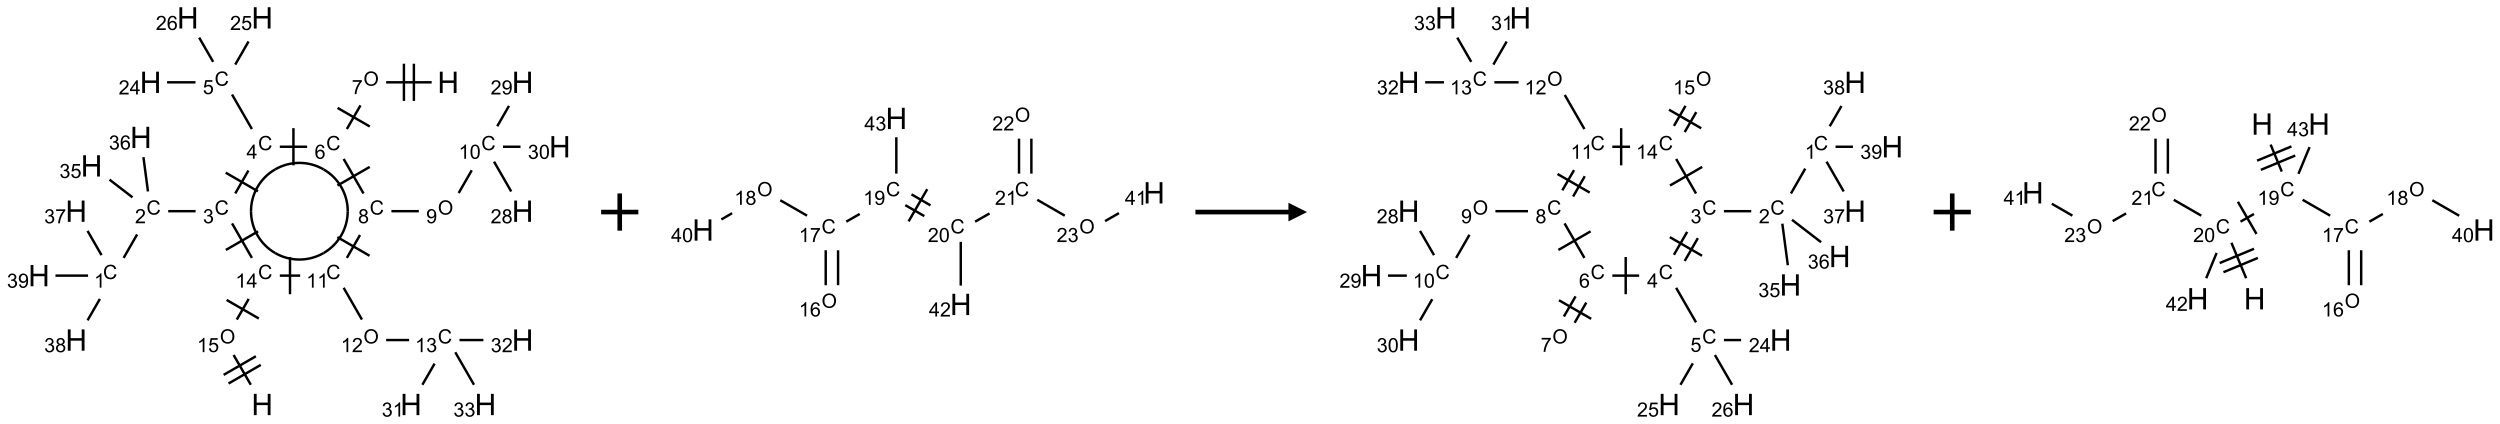 <?xml version="1.0" encoding="UTF-8"?>
<svg xmlns="http://www.w3.org/2000/svg" xmlns:xlink="http://www.w3.org/1999/xlink" width="1344" height="228" viewBox="0 0 1344 228">
<defs>
<g>
<g id="glyph-0-0">
<path d="M 2 0 L 2 -10 L 10 -10 L 10 0 Z M 2.25 -0.25 L 9.75 -0.25 L 9.75 -9.75 L 2.25 -9.75 Z M 2.25 -0.25 "/>
</g>
<g id="glyph-0-1">
<path d="M 1.281 0 L 1.281 -11.453 L 2.797 -11.453 L 2.797 -6.75 L 8.75 -6.75 L 8.75 -11.453 L 10.266 -11.453 L 10.266 0 L 8.75 0 L 8.75 -5.398 L 2.797 -5.398 L 2.797 0 Z M 1.281 0 "/>
</g>
<g id="glyph-1-0">
<path d="M 1.332 0 L 1.332 -6.668 L 6.668 -6.668 L 6.668 0 Z M 1.5 -0.168 L 6.5 -0.168 L 6.5 -6.5 L 1.5 -6.5 Z M 1.5 -0.168 "/>
</g>
<g id="glyph-1-1">
<path d="M 0.516 -3.719 C 0.516 -4.984 0.855 -5.977 1.535 -6.695 C 2.215 -7.414 3.094 -7.77 4.172 -7.77 C 4.875 -7.77 5.512 -7.602 6.078 -7.266 C 6.645 -6.93 7.074 -6.461 7.371 -5.855 C 7.668 -5.254 7.816 -4.57 7.816 -3.809 C 7.816 -3.035 7.66 -2.34 7.348 -1.73 C 7.035 -1.117 6.594 -0.656 6.02 -0.34 C 5.449 -0.027 4.828 0.129 4.168 0.129 C 3.449 0.129 2.805 -0.043 2.238 -0.391 C 1.672 -0.738 1.246 -1.211 0.953 -1.812 C 0.66 -2.414 0.516 -3.047 0.516 -3.719 Z M 1.559 -3.703 C 1.559 -2.781 1.805 -2.059 2.301 -1.527 C 2.793 -1 3.414 -0.734 4.16 -0.734 C 4.922 -0.734 5.547 -1 6.039 -1.535 C 6.531 -2.07 6.777 -2.828 6.777 -3.812 C 6.777 -4.434 6.672 -4.977 6.461 -5.441 C 6.25 -5.902 5.945 -6.262 5.539 -6.52 C 5.133 -6.773 4.68 -6.902 4.176 -6.902 C 3.461 -6.902 2.848 -6.656 2.332 -6.164 C 1.816 -5.672 1.559 -4.852 1.559 -3.703 Z M 1.559 -3.703 "/>
</g>
<g id="glyph-1-2">
<path d="M 0.504 -6.637 L 0.504 -7.535 L 5.449 -7.535 L 5.449 -6.809 C 4.961 -6.289 4.48 -5.602 4.004 -4.746 C 3.527 -3.887 3.156 -3.004 2.895 -2.098 C 2.707 -1.461 2.59 -0.762 2.535 0 L 1.574 0 C 1.582 -0.602 1.703 -1.328 1.926 -2.176 C 2.152 -3.027 2.477 -3.848 2.898 -4.637 C 3.32 -5.426 3.77 -6.094 4.246 -6.637 Z M 0.504 -6.637 "/>
</g>
<g id="glyph-1-3">
<path d="M 6.27 -2.676 L 7.281 -2.422 C 7.07 -1.594 6.688 -0.961 6.137 -0.523 C 5.586 -0.086 4.914 0.129 4.121 0.129 C 3.297 0.129 2.629 -0.039 2.113 -0.371 C 1.598 -0.707 1.203 -1.191 0.934 -1.828 C 0.664 -2.465 0.531 -3.145 0.531 -3.875 C 0.531 -4.672 0.684 -5.363 0.988 -5.957 C 1.293 -6.547 1.723 -6.996 2.285 -7.305 C 2.844 -7.613 3.461 -7.766 4.137 -7.766 C 4.898 -7.766 5.543 -7.57 6.062 -7.184 C 6.582 -6.793 6.945 -6.246 7.152 -5.543 L 6.156 -5.309 C 5.98 -5.863 5.723 -6.266 5.387 -6.52 C 5.051 -6.773 4.625 -6.902 4.113 -6.902 C 3.527 -6.902 3.039 -6.762 2.645 -6.48 C 2.25 -6.199 1.973 -5.82 1.812 -5.348 C 1.652 -4.871 1.574 -4.383 1.574 -3.879 C 1.574 -3.23 1.668 -2.664 1.855 -2.18 C 2.047 -1.695 2.34 -1.332 2.738 -1.094 C 3.137 -0.855 3.57 -0.734 4.035 -0.734 C 4.602 -0.734 5.082 -0.898 5.473 -1.223 C 5.867 -1.551 6.133 -2.035 6.27 -2.676 Z M 6.27 -2.676 "/>
</g>
<g id="glyph-1-4">
<path d="M 5.309 -5.766 L 4.375 -5.691 C 4.293 -6.059 4.172 -6.328 4.02 -6.496 C 3.766 -6.762 3.453 -6.895 3.082 -6.895 C 2.785 -6.895 2.523 -6.812 2.297 -6.645 C 2 -6.43 1.77 -6.117 1.598 -5.703 C 1.43 -5.289 1.34 -4.703 1.332 -3.938 C 1.559 -4.281 1.836 -4.535 2.16 -4.703 C 2.488 -4.871 2.828 -4.953 3.188 -4.953 C 3.812 -4.953 4.344 -4.723 4.785 -4.262 C 5.223 -3.801 5.441 -3.207 5.441 -2.48 C 5.441 -2 5.34 -1.555 5.133 -1.145 C 4.926 -0.73 4.641 -0.418 4.281 -0.199 C 3.922 0.02 3.512 0.129 3.051 0.129 C 2.27 0.129 1.633 -0.156 1.141 -0.73 C 0.648 -1.305 0.402 -2.254 0.402 -3.574 C 0.402 -5.051 0.672 -6.121 1.219 -6.793 C 1.695 -7.375 2.336 -7.668 3.141 -7.668 C 3.742 -7.668 4.234 -7.5 4.617 -7.16 C 5 -6.824 5.23 -6.359 5.309 -5.766 Z M 1.48 -2.473 C 1.48 -2.152 1.547 -1.844 1.684 -1.547 C 1.82 -1.25 2.016 -1.027 2.262 -0.871 C 2.508 -0.719 2.766 -0.641 3.035 -0.641 C 3.434 -0.641 3.773 -0.801 4.059 -1.121 C 4.344 -1.441 4.484 -1.875 4.484 -2.422 C 4.484 -2.949 4.344 -3.367 4.062 -3.668 C 3.781 -3.973 3.426 -4.125 3 -4.125 C 2.578 -4.125 2.219 -3.973 1.922 -3.668 C 1.625 -3.363 1.48 -2.969 1.48 -2.473 Z M 1.48 -2.473 "/>
</g>
<g id="glyph-1-5">
<path d="M 3.449 0 L 3.449 -1.828 L 0.137 -1.828 L 0.137 -2.688 L 3.621 -7.637 L 4.387 -7.637 L 4.387 -2.688 L 5.418 -2.688 L 5.418 -1.828 L 4.387 -1.828 L 4.387 0 Z M 3.449 -2.688 L 3.449 -6.129 L 1.059 -2.688 Z M 3.449 -2.688 "/>
</g>
<g id="glyph-1-6">
<path d="M 0.441 -2 L 1.426 -2.082 C 1.5 -1.605 1.668 -1.242 1.934 -1.004 C 2.199 -0.762 2.52 -0.641 2.895 -0.641 C 3.348 -0.641 3.73 -0.812 4.043 -1.152 C 4.355 -1.492 4.512 -1.941 4.512 -2.504 C 4.512 -3.039 4.359 -3.461 4.059 -3.77 C 3.758 -4.078 3.367 -4.234 2.879 -4.234 C 2.578 -4.234 2.305 -4.164 2.062 -4.027 C 1.82 -3.891 1.629 -3.715 1.488 -3.496 L 0.609 -3.609 L 1.348 -7.531 L 5.145 -7.531 L 5.145 -6.637 L 2.098 -6.637 L 1.688 -4.582 C 2.145 -4.902 2.625 -5.062 3.129 -5.062 C 3.797 -5.062 4.359 -4.832 4.816 -4.371 C 5.277 -3.91 5.504 -3.312 5.504 -2.59 C 5.504 -1.898 5.305 -1.301 4.902 -0.797 C 4.41 -0.18 3.742 0.129 2.895 0.129 C 2.199 0.129 1.633 -0.062 1.195 -0.453 C 0.758 -0.844 0.504 -1.359 0.441 -2 Z M 0.441 -2 "/>
</g>
<g id="glyph-1-7">
<path d="M 5.371 -0.902 L 5.371 0 L 0.324 0 C 0.316 -0.227 0.352 -0.441 0.434 -0.652 C 0.562 -0.996 0.766 -1.332 1.051 -1.668 C 1.332 -2 1.742 -2.387 2.277 -2.824 C 3.105 -3.504 3.668 -4.043 3.957 -4.441 C 4.25 -4.84 4.395 -5.215 4.395 -5.566 C 4.395 -5.938 4.262 -6.254 3.996 -6.508 C 3.73 -6.762 3.387 -6.891 2.957 -6.891 C 2.508 -6.891 2.145 -6.754 1.875 -6.484 C 1.605 -6.215 1.469 -5.84 1.465 -5.359 L 0.5 -5.457 C 0.566 -6.176 0.812 -6.727 1.246 -7.102 C 1.676 -7.477 2.254 -7.668 2.98 -7.668 C 3.711 -7.668 4.293 -7.465 4.719 -7.059 C 5.145 -6.652 5.359 -6.148 5.359 -5.547 C 5.359 -5.242 5.297 -4.941 5.172 -4.645 C 5.047 -4.352 4.84 -4.039 4.551 -3.715 C 4.262 -3.387 3.777 -2.938 3.105 -2.371 C 2.543 -1.898 2.18 -1.578 2.02 -1.41 C 1.859 -1.242 1.73 -1.07 1.625 -0.902 Z M 5.371 -0.902 "/>
</g>
<g id="glyph-1-8">
<path d="M 0.449 -2.016 L 1.387 -2.141 C 1.492 -1.609 1.676 -1.227 1.934 -0.992 C 2.191 -0.758 2.508 -0.641 2.879 -0.641 C 3.32 -0.641 3.695 -0.793 3.996 -1.098 C 4.301 -1.402 4.453 -1.781 4.453 -2.234 C 4.453 -2.664 4.312 -3.02 4.031 -3.301 C 3.75 -3.578 3.391 -3.719 2.957 -3.719 C 2.781 -3.719 2.562 -3.684 2.297 -3.613 L 2.402 -4.438 C 2.465 -4.43 2.516 -4.426 2.551 -4.426 C 2.949 -4.426 3.312 -4.531 3.629 -4.738 C 3.949 -4.949 4.109 -5.27 4.109 -5.703 C 4.109 -6.047 3.992 -6.332 3.762 -6.559 C 3.527 -6.785 3.227 -6.895 2.859 -6.895 C 2.496 -6.895 2.191 -6.781 1.949 -6.551 C 1.707 -6.324 1.547 -5.98 1.48 -5.52 L 0.543 -5.688 C 0.656 -6.316 0.918 -6.805 1.324 -7.148 C 1.73 -7.492 2.234 -7.668 2.84 -7.668 C 3.254 -7.668 3.641 -7.578 3.988 -7.398 C 4.34 -7.219 4.609 -6.977 4.793 -6.668 C 4.98 -6.359 5.074 -6.031 5.074 -5.684 C 5.074 -5.352 4.984 -5.051 4.809 -4.781 C 4.629 -4.512 4.367 -4.297 4.02 -4.137 C 4.473 -4.031 4.824 -3.816 5.074 -3.488 C 5.324 -3.16 5.449 -2.75 5.449 -2.254 C 5.449 -1.59 5.203 -1.023 4.719 -0.559 C 4.234 -0.098 3.617 0.137 2.875 0.137 C 2.203 0.137 1.648 -0.062 1.207 -0.465 C 0.762 -0.863 0.512 -1.379 0.449 -2.016 Z M 0.449 -2.016 "/>
</g>
<g id="glyph-1-9">
<path d="M 3.973 0 L 3.035 0 L 3.035 -5.973 C 2.809 -5.758 2.516 -5.543 2.148 -5.328 C 1.781 -5.113 1.453 -4.953 1.16 -4.844 L 1.16 -5.75 C 1.684 -5.996 2.145 -6.297 2.535 -6.645 C 2.93 -6.996 3.207 -7.336 3.371 -7.668 L 3.973 -7.668 Z M 3.973 0 "/>
</g>
<g id="glyph-1-10">
<path d="M 1.887 -4.141 C 1.496 -4.281 1.207 -4.484 1.02 -4.75 C 0.832 -5.016 0.738 -5.328 0.738 -5.699 C 0.738 -6.254 0.938 -6.719 1.34 -7.098 C 1.738 -7.477 2.27 -7.668 2.934 -7.668 C 3.598 -7.668 4.137 -7.473 4.543 -7.086 C 4.949 -6.699 5.152 -6.227 5.152 -5.672 C 5.152 -5.316 5.059 -5.008 4.871 -4.746 C 4.688 -4.484 4.406 -4.281 4.027 -4.141 C 4.496 -3.988 4.852 -3.742 5.098 -3.402 C 5.34 -3.062 5.465 -2.656 5.465 -2.184 C 5.465 -1.531 5.234 -0.98 4.77 -0.535 C 4.309 -0.09 3.703 0.129 2.949 0.129 C 2.195 0.129 1.586 -0.094 1.125 -0.539 C 0.664 -0.984 0.434 -1.543 0.434 -2.207 C 0.434 -2.703 0.559 -3.121 0.809 -3.457 C 1.062 -3.793 1.422 -4.02 1.887 -4.141 Z M 1.699 -5.73 C 1.699 -5.367 1.812 -5.074 2.047 -4.844 C 2.281 -4.613 2.582 -4.5 2.953 -4.5 C 3.312 -4.5 3.609 -4.613 3.84 -4.84 C 4.07 -5.066 4.188 -5.348 4.188 -5.676 C 4.188 -6.02 4.07 -6.309 3.832 -6.543 C 3.594 -6.777 3.297 -6.895 2.941 -6.895 C 2.586 -6.895 2.289 -6.781 2.051 -6.551 C 1.816 -6.324 1.699 -6.047 1.699 -5.73 Z M 1.395 -2.203 C 1.395 -1.938 1.461 -1.676 1.586 -1.426 C 1.711 -1.176 1.902 -0.984 2.152 -0.848 C 2.402 -0.711 2.672 -0.641 2.957 -0.641 C 3.406 -0.641 3.777 -0.785 4.066 -1.074 C 4.359 -1.363 4.504 -1.727 4.504 -2.172 C 4.504 -2.625 4.355 -2.996 4.055 -3.293 C 3.754 -3.586 3.379 -3.734 2.926 -3.734 C 2.484 -3.734 2.121 -3.59 1.832 -3.297 C 1.543 -3.004 1.395 -2.641 1.395 -2.203 Z M 1.395 -2.203 "/>
</g>
<g id="glyph-1-11">
<path d="M 0.582 -1.766 L 1.484 -1.848 C 1.562 -1.426 1.707 -1.117 1.922 -0.926 C 2.137 -0.734 2.414 -0.641 2.75 -0.641 C 3.039 -0.641 3.289 -0.707 3.508 -0.84 C 3.727 -0.973 3.902 -1.148 4.043 -1.367 C 4.18 -1.586 4.297 -1.887 4.391 -2.262 C 4.484 -2.637 4.531 -3.016 4.531 -3.406 C 4.531 -3.449 4.531 -3.512 4.527 -3.594 C 4.34 -3.297 4.082 -3.055 3.758 -2.867 C 3.434 -2.68 3.082 -2.59 2.703 -2.59 C 2.07 -2.59 1.535 -2.816 1.098 -3.277 C 0.66 -3.734 0.441 -4.34 0.441 -5.09 C 0.441 -5.863 0.672 -6.484 1.129 -6.957 C 1.586 -7.43 2.156 -7.668 2.844 -7.668 C 3.34 -7.668 3.793 -7.531 4.207 -7.266 C 4.617 -7 4.93 -6.617 5.145 -6.121 C 5.355 -5.629 5.465 -4.91 5.465 -3.973 C 5.465 -2.996 5.359 -2.223 5.145 -1.645 C 4.934 -1.066 4.617 -0.625 4.199 -0.324 C 3.781 -0.02 3.293 0.129 2.73 0.129 C 2.133 0.129 1.645 -0.035 1.266 -0.367 C 0.887 -0.699 0.66 -1.164 0.582 -1.766 Z M 4.422 -5.137 C 4.422 -5.676 4.277 -6.102 3.992 -6.418 C 3.707 -6.734 3.359 -6.891 2.957 -6.891 C 2.543 -6.891 2.18 -6.719 1.871 -6.379 C 1.562 -6.039 1.406 -5.598 1.406 -5.059 C 1.406 -4.57 1.555 -4.176 1.848 -3.871 C 2.141 -3.566 2.5 -3.418 2.934 -3.418 C 3.367 -3.418 3.723 -3.57 4.004 -3.871 C 4.281 -4.176 4.422 -4.598 4.422 -5.137 Z M 4.422 -5.137 "/>
</g>
<g id="glyph-1-12">
<path d="M 0.441 -3.766 C 0.441 -4.668 0.535 -5.395 0.723 -5.945 C 0.906 -6.496 1.184 -6.922 1.551 -7.219 C 1.918 -7.516 2.375 -7.668 2.934 -7.668 C 3.344 -7.668 3.703 -7.586 4.012 -7.418 C 4.32 -7.254 4.574 -7.016 4.777 -6.707 C 4.977 -6.395 5.137 -6.016 5.25 -5.57 C 5.363 -5.125 5.422 -4.523 5.422 -3.766 C 5.422 -2.871 5.328 -2.148 5.145 -1.598 C 4.961 -1.047 4.688 -0.621 4.32 -0.32 C 3.953 -0.02 3.492 0.129 2.934 0.129 C 2.195 0.129 1.617 -0.133 1.199 -0.66 C 0.695 -1.297 0.441 -2.332 0.441 -3.766 Z M 1.406 -3.766 C 1.406 -2.512 1.555 -1.68 1.848 -1.262 C 2.141 -0.848 2.5 -0.641 2.934 -0.641 C 3.363 -0.641 3.727 -0.848 4.02 -1.266 C 4.312 -1.684 4.457 -2.516 4.457 -3.766 C 4.457 -5.023 4.312 -5.859 4.02 -6.27 C 3.727 -6.684 3.359 -6.891 2.922 -6.891 C 2.492 -6.891 2.148 -6.707 1.891 -6.344 C 1.566 -5.879 1.406 -5.02 1.406 -3.766 Z M 1.406 -3.766 "/>
</g>
</g>
</defs>
<path fill="none" stroke-width="0.033" stroke-linecap="butt" stroke-linejoin="miter" stroke="rgb(0%, 0%, 0%)" stroke-opacity="1" stroke-miterlimit="10" d="M 5.278 0.866 L 4.666 0.866 " transform="matrix(40, 0, 0, 40, 20.947, 9.611)"/>
<path fill="none" stroke-width="0.033" stroke-linecap="butt" stroke-linejoin="miter" stroke="rgb(0%, 0%, 0%)" stroke-opacity="1" stroke-miterlimit="10" d="M 4.905 0.616 L 4.905 1.116 " transform="matrix(40, 0, 0, 40, 20.947, 9.611)"/>
<path fill="none" stroke-width="0.033" stroke-linecap="butt" stroke-linejoin="miter" stroke="rgb(0%, 0%, 0%)" stroke-opacity="1" stroke-miterlimit="10" d="M 5.039 0.616 L 5.039 1.116 " transform="matrix(40, 0, 0, 40, 20.947, 9.611)"/>
<path fill="none" stroke-width="0.033" stroke-linecap="butt" stroke-linejoin="miter" stroke="rgb(0%, 0%, 0%)" stroke-opacity="1" stroke-miterlimit="10" d="M 4.321 1.176 L 4.138 1.494 " transform="matrix(40, 0, 0, 40, 20.947, 9.611)"/>
<path fill="none" stroke-width="0.033" stroke-linecap="butt" stroke-linejoin="miter" stroke="rgb(0%, 0%, 0%)" stroke-opacity="1" stroke-miterlimit="10" d="M 4.013 1.21 L 4.446 1.46 " transform="matrix(40, 0, 0, 40, 20.947, 9.611)"/>
<path fill="none" stroke-width="0.033" stroke-linecap="butt" stroke-linejoin="miter" stroke="rgb(0%, 0%, 0%)" stroke-opacity="1" stroke-miterlimit="10" d="M 3.604 1.732 L 3.237 1.732 " transform="matrix(40, 0, 0, 40, 20.947, 9.611)"/>
<path fill="none" stroke-width="0.033" stroke-linecap="butt" stroke-linejoin="miter" stroke="rgb(0%, 0%, 0%)" stroke-opacity="1" stroke-miterlimit="10" d="M 3.42 1.482 L 3.42 1.982 " transform="matrix(40, 0, 0, 40, 20.947, 9.611)"/>
<path fill="none" stroke-width="0.033" stroke-linecap="butt" stroke-linejoin="miter" stroke="rgb(0%, 0%, 0%)" stroke-opacity="1" stroke-miterlimit="10" d="M 2.862 1.494 L 2.595 1.03 " transform="matrix(40, 0, 0, 40, 20.947, 9.611)"/>
<path fill="none" stroke-width="0.033" stroke-linecap="butt" stroke-linejoin="miter" stroke="rgb(0%, 0%, 0%)" stroke-opacity="1" stroke-miterlimit="10" d="M 2.104 0.866 L 1.722 0.866 " transform="matrix(40, 0, 0, 40, 20.947, 9.611)"/>
<path fill="none" stroke-width="0.033" stroke-linecap="butt" stroke-linejoin="miter" stroke="rgb(0%, 0%, 0%)" stroke-opacity="1" stroke-miterlimit="10" d="M 2.638 0.628 L 2.817 0.317 " transform="matrix(40, 0, 0, 40, 20.947, 9.611)"/>
<path fill="none" stroke-width="0.033" stroke-linecap="butt" stroke-linejoin="miter" stroke="rgb(0%, 0%, 0%)" stroke-opacity="1" stroke-miterlimit="10" d="M 2.341 0.591 L 2.153 0.265 " transform="matrix(40, 0, 0, 40, 20.947, 9.611)"/>
<path fill="none" stroke-width="0.033" stroke-linecap="butt" stroke-linejoin="miter" stroke="rgb(0%, 0%, 0%)" stroke-opacity="1" stroke-miterlimit="10" d="M 2.815 2.052 L 2.638 2.36 " transform="matrix(40, 0, 0, 40, 20.947, 9.611)"/>
<path fill="none" stroke-width="0.033" stroke-linecap="butt" stroke-linejoin="miter" stroke="rgb(0%, 0%, 0%)" stroke-opacity="1" stroke-miterlimit="10" d="M 2.51 2.081 L 2.943 2.331 " transform="matrix(40, 0, 0, 40, 20.947, 9.611)"/>
<path fill="none" stroke-width="0.033" stroke-linecap="butt" stroke-linejoin="miter" stroke="rgb(0%, 0%, 0%)" stroke-opacity="1" stroke-miterlimit="10" d="M 2.105 2.598 L 1.737 2.598 " transform="matrix(40, 0, 0, 40, 20.947, 9.611)"/>
<path fill="none" stroke-width="0.033" stroke-linecap="butt" stroke-linejoin="miter" stroke="rgb(0%, 0%, 0%)" stroke-opacity="1" stroke-miterlimit="10" d="M 1.319 2.911 L 1.138 3.226 " transform="matrix(40, 0, 0, 40, 20.947, 9.611)"/>
<path fill="none" stroke-width="0.033" stroke-linecap="butt" stroke-linejoin="miter" stroke="rgb(0%, 0%, 0%)" stroke-opacity="1" stroke-miterlimit="10" d="M 0.841 3.189 L 0.653 2.863 " transform="matrix(40, 0, 0, 40, 20.947, 9.611)"/>
<path fill="none" stroke-width="0.033" stroke-linecap="butt" stroke-linejoin="miter" stroke="rgb(0%, 0%, 0%)" stroke-opacity="1" stroke-miterlimit="10" d="M 0.819 3.777 L 0.653 4.065 " transform="matrix(40, 0, 0, 40, 20.947, 9.611)"/>
<path fill="none" stroke-width="0.033" stroke-linecap="butt" stroke-linejoin="miter" stroke="rgb(0%, 0%, 0%)" stroke-opacity="1" stroke-miterlimit="10" d="M 0.66 3.464 L 0.222 3.464 " transform="matrix(40, 0, 0, 40, 20.947, 9.611)"/>
<path fill="none" stroke-width="0.033" stroke-linecap="butt" stroke-linejoin="miter" stroke="rgb(0%, 0%, 0%)" stroke-opacity="1" stroke-miterlimit="10" d="M 1.257 2.412 L 0.948 2.174 " transform="matrix(40, 0, 0, 40, 20.947, 9.611)"/>
<path fill="none" stroke-width="0.033" stroke-linecap="butt" stroke-linejoin="miter" stroke="rgb(0%, 0%, 0%)" stroke-opacity="1" stroke-miterlimit="10" d="M 1.465 2.333 L 1.404 1.872 " transform="matrix(40, 0, 0, 40, 20.947, 9.611)"/>
<path fill="none" stroke-width="0.033" stroke-linecap="butt" stroke-linejoin="miter" stroke="rgb(0%, 0%, 0%)" stroke-opacity="1" stroke-miterlimit="10" d="M 2.595 2.762 L 2.862 3.226 " transform="matrix(40, 0, 0, 40, 20.947, 9.611)"/>
<path fill="none" stroke-width="0.033" stroke-linecap="butt" stroke-linejoin="miter" stroke="rgb(0%, 0%, 0%)" stroke-opacity="1" stroke-miterlimit="10" d="M 2.512 3.119 L 2.945 2.869 " transform="matrix(40, 0, 0, 40, 20.947, 9.611)"/>
<path fill="none" stroke-width="0.033" stroke-linecap="butt" stroke-linejoin="miter" stroke="rgb(0%, 0%, 0%)" stroke-opacity="1" stroke-miterlimit="10" d="M 2.819 3.777 L 2.659 4.055 " transform="matrix(40, 0, 0, 40, 20.947, 9.611)"/>
<path fill="none" stroke-width="0.033" stroke-linecap="butt" stroke-linejoin="miter" stroke="rgb(0%, 0%, 0%)" stroke-opacity="1" stroke-miterlimit="10" d="M 2.522 3.791 L 2.955 4.041 " transform="matrix(40, 0, 0, 40, 20.947, 9.611)"/>
<path fill="none" stroke-width="0.033" stroke-linecap="butt" stroke-linejoin="miter" stroke="rgb(0%, 0%, 0%)" stroke-opacity="1" stroke-miterlimit="10" d="M 2.616 4.531 L 2.847 4.931 " transform="matrix(40, 0, 0, 40, 20.947, 9.611)"/>
<path fill="none" stroke-width="0.033" stroke-linecap="butt" stroke-linejoin="miter" stroke="rgb(0%, 0%, 0%)" stroke-opacity="1" stroke-miterlimit="10" d="M 2.548 4.914 L 2.981 4.664 " transform="matrix(40, 0, 0, 40, 20.947, 9.611)"/>
<path fill="none" stroke-width="0.033" stroke-linecap="butt" stroke-linejoin="miter" stroke="rgb(0%, 0%, 0%)" stroke-opacity="1" stroke-miterlimit="10" d="M 2.482 4.798 L 2.915 4.548 " transform="matrix(40, 0, 0, 40, 20.947, 9.611)"/>
<path fill="none" stroke-width="0.033" stroke-linecap="butt" stroke-linejoin="miter" stroke="rgb(0%, 0%, 0%)" stroke-opacity="1" stroke-miterlimit="10" d="M 3.237 3.464 L 3.511 3.464 " transform="matrix(40, 0, 0, 40, 20.947, 9.611)"/>
<path fill="none" stroke-width="0.033" stroke-linecap="butt" stroke-linejoin="miter" stroke="rgb(0%, 0%, 0%)" stroke-opacity="1" stroke-miterlimit="10" d="M 3.374 3.714 L 3.374 3.214 " transform="matrix(40, 0, 0, 40, 20.947, 9.611)"/>
<path fill="none" stroke-width="0.033" stroke-linecap="butt" stroke-linejoin="miter" stroke="rgb(0%, 0%, 0%)" stroke-opacity="1" stroke-miterlimit="10" d="M 4.095 3.628 L 4.341 4.055 " transform="matrix(40, 0, 0, 40, 20.947, 9.611)"/>
<path fill="none" stroke-width="0.033" stroke-linecap="butt" stroke-linejoin="miter" stroke="rgb(0%, 0%, 0%)" stroke-opacity="1" stroke-miterlimit="10" d="M 4.666 4.33 L 4.975 4.33 " transform="matrix(40, 0, 0, 40, 20.947, 9.611)"/>
<path fill="none" stroke-width="0.033" stroke-linecap="butt" stroke-linejoin="miter" stroke="rgb(0%, 0%, 0%)" stroke-opacity="1" stroke-miterlimit="10" d="M 5.317 4.647 L 5.153 4.931 " transform="matrix(40, 0, 0, 40, 20.947, 9.611)"/>
<path fill="none" stroke-width="0.033" stroke-linecap="butt" stroke-linejoin="miter" stroke="rgb(0%, 0%, 0%)" stroke-opacity="1" stroke-miterlimit="10" d="M 5.652 4.33 L 5.973 4.33 " transform="matrix(40, 0, 0, 40, 20.947, 9.611)"/>
<path fill="none" stroke-width="0.033" stroke-linecap="butt" stroke-linejoin="miter" stroke="rgb(0%, 0%, 0%)" stroke-opacity="1" stroke-miterlimit="10" d="M 5.595 4.494 L 5.847 4.931 " transform="matrix(40, 0, 0, 40, 20.947, 9.611)"/>
<path fill="none" stroke-width="0.033" stroke-linecap="butt" stroke-linejoin="miter" stroke="rgb(0%, 0%, 0%)" stroke-opacity="1" stroke-miterlimit="10" d="M 4.138 3.226 L 4.315 2.918 " transform="matrix(40, 0, 0, 40, 20.947, 9.611)"/>
<path fill="none" stroke-width="0.033" stroke-linecap="butt" stroke-linejoin="miter" stroke="rgb(0%, 0%, 0%)" stroke-opacity="1" stroke-miterlimit="10" d="M 4.443 3.197 L 4.01 2.947 " transform="matrix(40, 0, 0, 40, 20.947, 9.611)"/>
<path fill="none" stroke-width="0.033" stroke-linecap="butt" stroke-linejoin="miter" stroke="rgb(0%, 0%, 0%)" stroke-opacity="1" stroke-miterlimit="10" d="M 4.362 2.36 L 4.095 1.896 " transform="matrix(40, 0, 0, 40, 20.947, 9.611)"/>
<path fill="none" stroke-width="0.033" stroke-linecap="butt" stroke-linejoin="miter" stroke="rgb(0%, 0%, 0%)" stroke-opacity="1" stroke-miterlimit="10" d="M 4.445 2.003 L 4.012 2.253 " transform="matrix(40, 0, 0, 40, 20.947, 9.611)"/>
<path fill="none" stroke-width="0.033" stroke-linecap="butt" stroke-linejoin="miter" stroke="rgb(0%, 0%, 0%)" stroke-opacity="1" stroke-miterlimit="10" d="M 4.737 2.598 L 5.105 2.598 " transform="matrix(40, 0, 0, 40, 20.947, 9.611)"/>
<path fill="none" stroke-width="0.033" stroke-linecap="butt" stroke-linejoin="miter" stroke="rgb(0%, 0%, 0%)" stroke-opacity="1" stroke-miterlimit="10" d="M 5.641 2.354 L 5.817 2.048 " transform="matrix(40, 0, 0, 40, 20.947, 9.611)"/>
<path fill="none" stroke-width="0.033" stroke-linecap="butt" stroke-linejoin="miter" stroke="rgb(0%, 0%, 0%)" stroke-opacity="1" stroke-miterlimit="10" d="M 6.116 1.932 L 6.347 2.333 " transform="matrix(40, 0, 0, 40, 20.947, 9.611)"/>
<path fill="none" stroke-width="0.033" stroke-linecap="butt" stroke-linejoin="miter" stroke="rgb(0%, 0%, 0%)" stroke-opacity="1" stroke-miterlimit="10" d="M 6.159 1.457 L 6.317 1.183 " transform="matrix(40, 0, 0, 40, 20.947, 9.611)"/>
<path fill="none" stroke-width="0.033" stroke-linecap="butt" stroke-linejoin="miter" stroke="rgb(0%, 0%, 0%)" stroke-opacity="1" stroke-miterlimit="10" d="M 6.237 1.732 L 6.472 1.732 " transform="matrix(40, 0, 0, 40, 20.947, 9.611)"/>
<path fill="none" stroke-width="0.033" stroke-linecap="butt" stroke-linejoin="miter" stroke="rgb(0%, 0%, 0%)" stroke-opacity="1" stroke-miterlimit="10" d="M 3.175 2.036 C 3.376 1.92 3.624 1.92 3.825 2.036 " transform="matrix(40, 0, 0, 40, 20.947, 9.611)"/>
<path fill="none" stroke-width="0.033" stroke-linecap="butt" stroke-linejoin="miter" stroke="rgb(0%, 0%, 0%)" stroke-opacity="1" stroke-miterlimit="10" d="M 2.85 2.598 C 2.85 2.366 2.974 2.152 3.175 2.036 " transform="matrix(40, 0, 0, 40, 20.947, 9.611)"/>
<path fill="none" stroke-width="0.033" stroke-linecap="butt" stroke-linejoin="miter" stroke="rgb(0%, 0%, 0%)" stroke-opacity="1" stroke-miterlimit="10" d="M 3.175 3.161 C 2.974 3.045 2.85 2.83 2.85 2.598 " transform="matrix(40, 0, 0, 40, 20.947, 9.611)"/>
<path fill="none" stroke-width="0.033" stroke-linecap="butt" stroke-linejoin="miter" stroke="rgb(0%, 0%, 0%)" stroke-opacity="1" stroke-miterlimit="10" d="M 3.825 3.161 C 3.624 3.277 3.376 3.277 3.175 3.161 " transform="matrix(40, 0, 0, 40, 20.947, 9.611)"/>
<path fill="none" stroke-width="0.033" stroke-linecap="butt" stroke-linejoin="miter" stroke="rgb(0%, 0%, 0%)" stroke-opacity="1" stroke-miterlimit="10" d="M 4.15 2.598 C 4.15 2.83 4.026 3.045 3.825 3.161 " transform="matrix(40, 0, 0, 40, 20.947, 9.611)"/>
<path fill="none" stroke-width="0.033" stroke-linecap="butt" stroke-linejoin="miter" stroke="rgb(0%, 0%, 0%)" stroke-opacity="1" stroke-miterlimit="10" d="M 3.825 2.036 C 4.026 2.152 4.15 2.366 4.15 2.598 " transform="matrix(40, 0, 0, 40, 20.947, 9.611)"/>
<g fill="rgb(0%, 0%, 0%)" fill-opacity="1">
<use xlink:href="#glyph-0-1" x="235.176" y="49.98"/>
</g>
<g fill="rgb(0%, 0%, 0%)" fill-opacity="1">
<use xlink:href="#glyph-1-1" x="195.371" y="46.102"/>
</g>
<g fill="rgb(0%, 0%, 0%)" fill-opacity="1">
<use xlink:href="#glyph-1-2" x="189.102" y="50.605"/>
</g>
<g fill="rgb(0%, 0%, 0%)" fill-opacity="1">
<use xlink:href="#glyph-1-3" x="175.355" y="80.738"/>
</g>
<g fill="rgb(0%, 0%, 0%)" fill-opacity="1">
<use xlink:href="#glyph-1-4" x="169.109" y="85.375"/>
</g>
<g fill="rgb(0%, 0%, 0%)" fill-opacity="1">
<use xlink:href="#glyph-1-3" x="138.73" y="80.738"/>
</g>
<g fill="rgb(0%, 0%, 0%)" fill-opacity="1">
<use xlink:href="#glyph-1-5" x="132.508" y="85.344"/>
</g>
<g fill="rgb(0%, 0%, 0%)" fill-opacity="1">
<use xlink:href="#glyph-1-3" x="115.355" y="46.098"/>
</g>
<g fill="rgb(0%, 0%, 0%)" fill-opacity="1">
<use xlink:href="#glyph-1-6" x="109.043" y="50.602"/>
</g>
<g fill="rgb(0%, 0%, 0%)" fill-opacity="1">
<use xlink:href="#glyph-0-1" x="75.176" y="49.98"/>
</g>
<g fill="rgb(0%, 0%, 0%)" fill-opacity="1">
<use xlink:href="#glyph-1-7" x="63.773" y="50.773"/>
<use xlink:href="#glyph-1-5" x="69.706" y="50.773"/>
</g>
<g fill="rgb(0%, 0%, 0%)" fill-opacity="1">
<use xlink:href="#glyph-0-1" x="135.176" y="15.34"/>
</g>
<g fill="rgb(0%, 0%, 0%)" fill-opacity="1">
<use xlink:href="#glyph-1-7" x="123.684" y="16.133"/>
<use xlink:href="#glyph-1-6" x="129.616" y="16.133"/>
</g>
<g fill="rgb(0%, 0%, 0%)" fill-opacity="1">
<use xlink:href="#glyph-0-1" x="95.176" y="15.34"/>
</g>
<g fill="rgb(0%, 0%, 0%)" fill-opacity="1">
<use xlink:href="#glyph-1-7" x="83.746" y="16.133"/>
<use xlink:href="#glyph-1-4" x="89.678" y="16.133"/>
</g>
<g fill="rgb(0%, 0%, 0%)" fill-opacity="1">
<use xlink:href="#glyph-1-3" x="115.355" y="115.379"/>
</g>
<g fill="rgb(0%, 0%, 0%)" fill-opacity="1">
<use xlink:href="#glyph-1-8" x="109.102" y="120.016"/>
</g>
<g fill="rgb(0%, 0%, 0%)" fill-opacity="1">
<use xlink:href="#glyph-1-3" x="78.73" y="115.379"/>
</g>
<g fill="rgb(0%, 0%, 0%)" fill-opacity="1">
<use xlink:href="#glyph-1-7" x="72.559" y="120.016"/>
</g>
<g fill="rgb(0%, 0%, 0%)" fill-opacity="1">
<use xlink:href="#glyph-1-3" x="55.355" y="150.02"/>
</g>
<g fill="rgb(0%, 0%, 0%)" fill-opacity="1">
<use xlink:href="#glyph-1-9" x="50.574" y="154.656"/>
</g>
<g fill="rgb(0%, 0%, 0%)" fill-opacity="1">
<use xlink:href="#glyph-0-1" x="35.176" y="119.262"/>
</g>
<g fill="rgb(0%, 0%, 0%)" fill-opacity="1">
<use xlink:href="#glyph-1-8" x="23.742" y="120.055"/>
<use xlink:href="#glyph-1-2" x="29.674" y="120.055"/>
</g>
<g fill="rgb(0%, 0%, 0%)" fill-opacity="1">
<use xlink:href="#glyph-0-1" x="35.176" y="188.543"/>
</g>
<g fill="rgb(0%, 0%, 0%)" fill-opacity="1">
<use xlink:href="#glyph-1-8" x="23.727" y="189.336"/>
<use xlink:href="#glyph-1-10" x="29.659" y="189.336"/>
</g>
<g fill="rgb(0%, 0%, 0%)" fill-opacity="1">
<use xlink:href="#glyph-0-1" x="15.176" y="153.902"/>
</g>
<g fill="rgb(0%, 0%, 0%)" fill-opacity="1">
<use xlink:href="#glyph-1-8" x="3.727" y="154.695"/>
<use xlink:href="#glyph-1-11" x="9.659" y="154.695"/>
</g>
<g fill="rgb(0%, 0%, 0%)" fill-opacity="1">
<use xlink:href="#glyph-0-1" x="43.441" y="94.91"/>
</g>
<g fill="rgb(0%, 0%, 0%)" fill-opacity="1">
<use xlink:href="#glyph-1-8" x="31.949" y="95.703"/>
<use xlink:href="#glyph-1-6" x="37.882" y="95.703"/>
</g>
<g fill="rgb(0%, 0%, 0%)" fill-opacity="1">
<use xlink:href="#glyph-0-1" x="69.953" y="79.605"/>
</g>
<g fill="rgb(0%, 0%, 0%)" fill-opacity="1">
<use xlink:href="#glyph-1-8" x="58.527" y="80.395"/>
<use xlink:href="#glyph-1-4" x="64.46" y="80.395"/>
</g>
<g fill="rgb(0%, 0%, 0%)" fill-opacity="1">
<use xlink:href="#glyph-1-3" x="138.73" y="150.02"/>
</g>
<g fill="rgb(0%, 0%, 0%)" fill-opacity="1">
<use xlink:href="#glyph-1-9" x="126.574" y="154.656"/>
<use xlink:href="#glyph-1-5" x="132.507" y="154.656"/>
</g>
<g fill="rgb(0%, 0%, 0%)" fill-opacity="1">
<use xlink:href="#glyph-1-1" x="118.191" y="184.664"/>
</g>
<g fill="rgb(0%, 0%, 0%)" fill-opacity="1">
<use xlink:href="#glyph-1-9" x="105.934" y="189.297"/>
<use xlink:href="#glyph-1-6" x="111.866" y="189.297"/>
</g>
<g fill="rgb(0%, 0%, 0%)" fill-opacity="1">
<use xlink:href="#glyph-0-1" x="135.176" y="223.184"/>
</g>
<g fill="rgb(0%, 0%, 0%)" fill-opacity="1">
<use xlink:href="#glyph-1-3" x="175.355" y="150.02"/>
</g>
<g fill="rgb(0%, 0%, 0%)" fill-opacity="1">
<use xlink:href="#glyph-1-9" x="164.645" y="154.656"/>
<use xlink:href="#glyph-1-9" x="170.577" y="154.656"/>
</g>
<g fill="rgb(0%, 0%, 0%)" fill-opacity="1">
<use xlink:href="#glyph-1-1" x="195.371" y="184.664"/>
</g>
<g fill="rgb(0%, 0%, 0%)" fill-opacity="1">
<use xlink:href="#glyph-1-9" x="183.246" y="189.297"/>
<use xlink:href="#glyph-1-7" x="189.178" y="189.297"/>
</g>
<g fill="rgb(0%, 0%, 0%)" fill-opacity="1">
<use xlink:href="#glyph-1-3" x="235.355" y="184.66"/>
</g>
<g fill="rgb(0%, 0%, 0%)" fill-opacity="1">
<use xlink:href="#glyph-1-9" x="223.168" y="189.297"/>
<use xlink:href="#glyph-1-8" x="229.1" y="189.297"/>
</g>
<g fill="rgb(0%, 0%, 0%)" fill-opacity="1">
<use xlink:href="#glyph-0-1" x="215.176" y="223.184"/>
</g>
<g fill="rgb(0%, 0%, 0%)" fill-opacity="1">
<use xlink:href="#glyph-1-8" x="205.215" y="223.977"/>
<use xlink:href="#glyph-1-9" x="211.147" y="223.977"/>
</g>
<g fill="rgb(0%, 0%, 0%)" fill-opacity="1">
<use xlink:href="#glyph-0-1" x="275.176" y="188.543"/>
</g>
<g fill="rgb(0%, 0%, 0%)" fill-opacity="1">
<use xlink:href="#glyph-1-8" x="263.82" y="189.336"/>
<use xlink:href="#glyph-1-7" x="269.753" y="189.336"/>
</g>
<g fill="rgb(0%, 0%, 0%)" fill-opacity="1">
<use xlink:href="#glyph-0-1" x="255.176" y="223.184"/>
</g>
<g fill="rgb(0%, 0%, 0%)" fill-opacity="1">
<use xlink:href="#glyph-1-8" x="243.742" y="223.977"/>
<use xlink:href="#glyph-1-8" x="249.674" y="223.977"/>
</g>
<g fill="rgb(0%, 0%, 0%)" fill-opacity="1">
<use xlink:href="#glyph-1-3" x="198.73" y="115.379"/>
</g>
<g fill="rgb(0%, 0%, 0%)" fill-opacity="1">
<use xlink:href="#glyph-1-10" x="192.461" y="120.016"/>
</g>
<g fill="rgb(0%, 0%, 0%)" fill-opacity="1">
<use xlink:href="#glyph-1-1" x="235.371" y="115.383"/>
</g>
<g fill="rgb(0%, 0%, 0%)" fill-opacity="1">
<use xlink:href="#glyph-1-11" x="229.086" y="120.016"/>
</g>
<g fill="rgb(0%, 0%, 0%)" fill-opacity="1">
<use xlink:href="#glyph-1-3" x="258.73" y="80.738"/>
</g>
<g fill="rgb(0%, 0%, 0%)" fill-opacity="1">
<use xlink:href="#glyph-1-9" x="246.57" y="85.375"/>
<use xlink:href="#glyph-1-12" x="252.503" y="85.375"/>
</g>
<g fill="rgb(0%, 0%, 0%)" fill-opacity="1">
<use xlink:href="#glyph-0-1" x="275.176" y="119.262"/>
</g>
<g fill="rgb(0%, 0%, 0%)" fill-opacity="1">
<use xlink:href="#glyph-1-7" x="263.727" y="120.055"/>
<use xlink:href="#glyph-1-10" x="269.659" y="120.055"/>
</g>
<g fill="rgb(0%, 0%, 0%)" fill-opacity="1">
<use xlink:href="#glyph-0-1" x="275.176" y="49.98"/>
</g>
<g fill="rgb(0%, 0%, 0%)" fill-opacity="1">
<use xlink:href="#glyph-1-7" x="263.727" y="50.773"/>
<use xlink:href="#glyph-1-11" x="269.659" y="50.773"/>
</g>
<g fill="rgb(0%, 0%, 0%)" fill-opacity="1">
<use xlink:href="#glyph-0-1" x="295.176" y="84.621"/>
</g>
<g fill="rgb(0%, 0%, 0%)" fill-opacity="1">
<use xlink:href="#glyph-1-8" x="283.766" y="85.414"/>
<use xlink:href="#glyph-1-12" x="289.698" y="85.414"/>
</g>
<path fill="none" stroke-width="0.062" stroke-linecap="butt" stroke-linejoin="miter" stroke="rgb(0%, 0%, 0%)" stroke-opacity="1" stroke-miterlimit="10" d="M -0 0 L 0.5 0 M 0.25 -0.25 L 0.25 0.25 " transform="matrix(40, 0, 0, 40, 323.17, 114)"/>
<path fill="none" stroke-width="0.033" stroke-linecap="butt" stroke-linejoin="miter" stroke="rgb(0%, 0%, 0%)" stroke-opacity="1" stroke-miterlimit="10" d="M 1.815 2.242 L 1.815 1.772 " transform="matrix(40, 0, 0, 40, 377.947, 63.656)"/>
<path fill="none" stroke-width="0.033" stroke-linecap="butt" stroke-linejoin="miter" stroke="rgb(0%, 0%, 0%)" stroke-opacity="1" stroke-miterlimit="10" d="M 1.649 2.242 L 1.649 1.772 " transform="matrix(40, 0, 0, 40, 377.947, 63.656)"/>
<path fill="none" stroke-width="0.033" stroke-linecap="butt" stroke-linejoin="miter" stroke="rgb(0%, 0%, 0%)" stroke-opacity="1" stroke-miterlimit="10" d="M 1.398 1.307 L 1.038 1.1 " transform="matrix(40, 0, 0, 40, 377.947, 63.656)"/>
<path fill="none" stroke-width="0.033" stroke-linecap="butt" stroke-linejoin="miter" stroke="rgb(0%, 0%, 0%)" stroke-opacity="1" stroke-miterlimit="10" d="M 0.391 1.274 L 0.246 1.358 " transform="matrix(40, 0, 0, 40, 377.947, 63.656)"/>
<path fill="none" stroke-width="0.033" stroke-linecap="butt" stroke-linejoin="miter" stroke="rgb(0%, 0%, 0%)" stroke-opacity="1" stroke-miterlimit="10" d="M 1.925 1.388 L 2.106 1.284 " transform="matrix(40, 0, 0, 40, 377.947, 63.656)"/>
<path fill="none" stroke-width="0.033" stroke-linecap="butt" stroke-linejoin="miter" stroke="rgb(0%, 0%, 0%)" stroke-opacity="1" stroke-miterlimit="10" d="M 2.718 1.166 L 2.974 1.313 " transform="matrix(40, 0, 0, 40, 377.947, 63.656)"/>
<path fill="none" stroke-width="0.033" stroke-linecap="butt" stroke-linejoin="miter" stroke="rgb(0%, 0%, 0%)" stroke-opacity="1" stroke-miterlimit="10" d="M 2.802 1.021 L 3.057 1.169 " transform="matrix(40, 0, 0, 40, 377.947, 63.656)"/>
<path fill="none" stroke-width="0.033" stroke-linecap="butt" stroke-linejoin="miter" stroke="rgb(0%, 0%, 0%)" stroke-opacity="1" stroke-miterlimit="10" d="M 2.763 1.384 L 3.013 0.951 " transform="matrix(40, 0, 0, 40, 377.947, 63.656)"/>
<path fill="none" stroke-width="0.033" stroke-linecap="butt" stroke-linejoin="miter" stroke="rgb(0%, 0%, 0%)" stroke-opacity="1" stroke-miterlimit="10" d="M 3.657 1.388 L 3.851 1.277 " transform="matrix(40, 0, 0, 40, 377.947, 63.656)"/>
<path fill="none" stroke-width="0.033" stroke-linecap="butt" stroke-linejoin="miter" stroke="rgb(0%, 0%, 0%)" stroke-opacity="1" stroke-miterlimit="10" d="M 4.413 0.742 L 4.413 0.272 " transform="matrix(40, 0, 0, 40, 377.947, 63.656)"/>
<path fill="none" stroke-width="0.033" stroke-linecap="butt" stroke-linejoin="miter" stroke="rgb(0%, 0%, 0%)" stroke-opacity="1" stroke-miterlimit="10" d="M 4.247 0.742 L 4.247 0.272 " transform="matrix(40, 0, 0, 40, 377.947, 63.656)"/>
<path fill="none" stroke-width="0.033" stroke-linecap="butt" stroke-linejoin="miter" stroke="rgb(0%, 0%, 0%)" stroke-opacity="1" stroke-miterlimit="10" d="M 4.492 1.094 L 4.862 1.307 " transform="matrix(40, 0, 0, 40, 377.947, 63.656)"/>
<path fill="none" stroke-width="0.033" stroke-linecap="butt" stroke-linejoin="miter" stroke="rgb(0%, 0%, 0%)" stroke-opacity="1" stroke-miterlimit="10" d="M 5.403 1.38 L 5.59 1.273 " transform="matrix(40, 0, 0, 40, 377.947, 63.656)"/>
<path fill="none" stroke-width="0.033" stroke-linecap="butt" stroke-linejoin="miter" stroke="rgb(0%, 0%, 0%)" stroke-opacity="1" stroke-miterlimit="10" d="M 3.464 1.659 L 3.464 2.247 " transform="matrix(40, 0, 0, 40, 377.947, 63.656)"/>
<path fill="none" stroke-width="0.033" stroke-linecap="butt" stroke-linejoin="miter" stroke="rgb(0%, 0%, 0%)" stroke-opacity="1" stroke-miterlimit="10" d="M 2.598 0.742 L 2.598 0.253 " transform="matrix(40, 0, 0, 40, 377.947, 63.656)"/>
<g fill="rgb(0%, 0%, 0%)" fill-opacity="1">
<use xlink:href="#glyph-1-1" x="441.652" y="165.504"/>
</g>
<g fill="rgb(0%, 0%, 0%)" fill-opacity="1">
<use xlink:href="#glyph-1-9" x="429.457" y="170.137"/>
<use xlink:href="#glyph-1-4" x="435.389" y="170.137"/>
</g>
<g fill="rgb(0%, 0%, 0%)" fill-opacity="1">
<use xlink:href="#glyph-1-3" x="441.637" y="125.5"/>
</g>
<g fill="rgb(0%, 0%, 0%)" fill-opacity="1">
<use xlink:href="#glyph-1-9" x="429.453" y="130.137"/>
<use xlink:href="#glyph-1-2" x="435.385" y="130.137"/>
</g>
<g fill="rgb(0%, 0%, 0%)" fill-opacity="1">
<use xlink:href="#glyph-1-1" x="407.012" y="105.504"/>
</g>
<g fill="rgb(0%, 0%, 0%)" fill-opacity="1">
<use xlink:href="#glyph-1-9" x="394.797" y="110.137"/>
<use xlink:href="#glyph-1-10" x="400.729" y="110.137"/>
</g>
<g fill="rgb(0%, 0%, 0%)" fill-opacity="1">
<use xlink:href="#glyph-0-1" x="372.176" y="129.383"/>
</g>
<g fill="rgb(0%, 0%, 0%)" fill-opacity="1">
<use xlink:href="#glyph-1-5" x="360.766" y="130.176"/>
<use xlink:href="#glyph-1-12" x="366.698" y="130.176"/>
</g>
<g fill="rgb(0%, 0%, 0%)" fill-opacity="1">
<use xlink:href="#glyph-1-3" x="476.277" y="105.5"/>
</g>
<g fill="rgb(0%, 0%, 0%)" fill-opacity="1">
<use xlink:href="#glyph-1-9" x="464.078" y="110.137"/>
<use xlink:href="#glyph-1-11" x="470.01" y="110.137"/>
</g>
<g fill="rgb(0%, 0%, 0%)" fill-opacity="1">
<use xlink:href="#glyph-1-3" x="510.918" y="125.5"/>
</g>
<g fill="rgb(0%, 0%, 0%)" fill-opacity="1">
<use xlink:href="#glyph-1-7" x="498.762" y="130.137"/>
<use xlink:href="#glyph-1-12" x="504.694" y="130.137"/>
</g>
<g fill="rgb(0%, 0%, 0%)" fill-opacity="1">
<use xlink:href="#glyph-1-3" x="545.559" y="105.5"/>
</g>
<g fill="rgb(0%, 0%, 0%)" fill-opacity="1">
<use xlink:href="#glyph-1-7" x="534.852" y="110.137"/>
<use xlink:href="#glyph-1-9" x="540.784" y="110.137"/>
</g>
<g fill="rgb(0%, 0%, 0%)" fill-opacity="1">
<use xlink:href="#glyph-1-1" x="545.574" y="65.504"/>
</g>
<g fill="rgb(0%, 0%, 0%)" fill-opacity="1">
<use xlink:href="#glyph-1-7" x="533.457" y="70.137"/>
<use xlink:href="#glyph-1-7" x="539.389" y="70.137"/>
</g>
<g fill="rgb(0%, 0%, 0%)" fill-opacity="1">
<use xlink:href="#glyph-1-1" x="580.215" y="125.504"/>
</g>
<g fill="rgb(0%, 0%, 0%)" fill-opacity="1">
<use xlink:href="#glyph-1-7" x="568.02" y="130.137"/>
<use xlink:href="#glyph-1-8" x="573.952" y="130.137"/>
</g>
<g fill="rgb(0%, 0%, 0%)" fill-opacity="1">
<use xlink:href="#glyph-0-1" x="614.66" y="109.383"/>
</g>
<g fill="rgb(0%, 0%, 0%)" fill-opacity="1">
<use xlink:href="#glyph-1-5" x="604.703" y="110.176"/>
<use xlink:href="#glyph-1-9" x="610.635" y="110.176"/>
</g>
<g fill="rgb(0%, 0%, 0%)" fill-opacity="1">
<use xlink:href="#glyph-0-1" x="510.738" y="169.383"/>
</g>
<g fill="rgb(0%, 0%, 0%)" fill-opacity="1">
<use xlink:href="#glyph-1-5" x="499.383" y="170.176"/>
<use xlink:href="#glyph-1-7" x="505.315" y="170.176"/>
</g>
<g fill="rgb(0%, 0%, 0%)" fill-opacity="1">
<use xlink:href="#glyph-0-1" x="476.098" y="69.383"/>
</g>
<g fill="rgb(0%, 0%, 0%)" fill-opacity="1">
<use xlink:href="#glyph-1-5" x="464.664" y="70.176"/>
<use xlink:href="#glyph-1-8" x="470.596" y="70.176"/>
</g>
<path fill-rule="nonzero" fill="rgb(0%, 0%, 0%)" fill-opacity="1" d="M 642.66 115.25 L 692.66 115.25 L 692.66 119 L 702.66 114 L 692.66 109 L 692.66 112.75 L 642.66 112.75 "/>
<path fill="none" stroke-width="0.033" stroke-linecap="butt" stroke-linejoin="miter" stroke="rgb(0%, 0%, 0%)" stroke-opacity="1" stroke-miterlimit="10" d="M 5.83 2.026 L 5.638 2.36 " transform="matrix(40, 0, 0, 40, 737.299, 9.615)"/>
<path fill="none" stroke-width="0.033" stroke-linecap="butt" stroke-linejoin="miter" stroke="rgb(0%, 0%, 0%)" stroke-opacity="1" stroke-miterlimit="10" d="M 5.104 2.598 L 4.737 2.598 " transform="matrix(40, 0, 0, 40, 737.299, 9.615)"/>
<path fill="none" stroke-width="0.033" stroke-linecap="butt" stroke-linejoin="miter" stroke="rgb(0%, 0%, 0%)" stroke-opacity="1" stroke-miterlimit="10" d="M 4.243 2.876 L 4.065 3.184 " transform="matrix(40, 0, 0, 40, 737.299, 9.615)"/>
<path fill="none" stroke-width="0.033" stroke-linecap="butt" stroke-linejoin="miter" stroke="rgb(0%, 0%, 0%)" stroke-opacity="1" stroke-miterlimit="10" d="M 4.387 2.96 L 4.21 3.267 " transform="matrix(40, 0, 0, 40, 737.299, 9.615)"/>
<path fill="none" stroke-width="0.033" stroke-linecap="butt" stroke-linejoin="miter" stroke="rgb(0%, 0%, 0%)" stroke-opacity="1" stroke-miterlimit="10" d="M 4.01 2.947 L 4.443 3.197 " transform="matrix(40, 0, 0, 40, 737.299, 9.615)"/>
<path fill="none" stroke-width="0.033" stroke-linecap="butt" stroke-linejoin="miter" stroke="rgb(0%, 0%, 0%)" stroke-opacity="1" stroke-miterlimit="10" d="M 4.095 3.628 L 4.362 4.092 " transform="matrix(40, 0, 0, 40, 737.299, 9.615)"/>
<path fill="none" stroke-width="0.033" stroke-linecap="butt" stroke-linejoin="miter" stroke="rgb(0%, 0%, 0%)" stroke-opacity="1" stroke-miterlimit="10" d="M 4.737 4.33 L 4.968 4.33 " transform="matrix(40, 0, 0, 40, 737.299, 9.615)"/>
<path fill="none" stroke-width="0.033" stroke-linecap="butt" stroke-linejoin="miter" stroke="rgb(0%, 0%, 0%)" stroke-opacity="1" stroke-miterlimit="10" d="M 4.319 4.643 L 4.153 4.931 " transform="matrix(40, 0, 0, 40, 737.299, 9.615)"/>
<path fill="none" stroke-width="0.033" stroke-linecap="butt" stroke-linejoin="miter" stroke="rgb(0%, 0%, 0%)" stroke-opacity="1" stroke-miterlimit="10" d="M 4.616 4.531 L 4.847 4.931 " transform="matrix(40, 0, 0, 40, 737.299, 9.615)"/>
<path fill="none" stroke-width="0.033" stroke-linecap="butt" stroke-linejoin="miter" stroke="rgb(0%, 0%, 0%)" stroke-opacity="1" stroke-miterlimit="10" d="M 3.598 3.464 L 3.237 3.464 " transform="matrix(40, 0, 0, 40, 737.299, 9.615)"/>
<path fill="none" stroke-width="0.033" stroke-linecap="butt" stroke-linejoin="miter" stroke="rgb(0%, 0%, 0%)" stroke-opacity="1" stroke-miterlimit="10" d="M 3.417 3.214 L 3.417 3.714 " transform="matrix(40, 0, 0, 40, 737.299, 9.615)"/>
<path fill="none" stroke-width="0.033" stroke-linecap="butt" stroke-linejoin="miter" stroke="rgb(0%, 0%, 0%)" stroke-opacity="1" stroke-miterlimit="10" d="M 2.743 3.743 L 2.586 4.014 " transform="matrix(40, 0, 0, 40, 737.299, 9.615)"/>
<path fill="none" stroke-width="0.033" stroke-linecap="butt" stroke-linejoin="miter" stroke="rgb(0%, 0%, 0%)" stroke-opacity="1" stroke-miterlimit="10" d="M 2.887 3.826 L 2.731 4.097 " transform="matrix(40, 0, 0, 40, 737.299, 9.615)"/>
<path fill="none" stroke-width="0.033" stroke-linecap="butt" stroke-linejoin="miter" stroke="rgb(0%, 0%, 0%)" stroke-opacity="1" stroke-miterlimit="10" d="M 2.52 3.795 L 2.953 4.045 " transform="matrix(40, 0, 0, 40, 737.299, 9.615)"/>
<path fill="none" stroke-width="0.033" stroke-linecap="butt" stroke-linejoin="miter" stroke="rgb(0%, 0%, 0%)" stroke-opacity="1" stroke-miterlimit="10" d="M 2.862 3.226 L 2.595 2.762 " transform="matrix(40, 0, 0, 40, 737.299, 9.615)"/>
<path fill="none" stroke-width="0.033" stroke-linecap="butt" stroke-linejoin="miter" stroke="rgb(0%, 0%, 0%)" stroke-opacity="1" stroke-miterlimit="10" d="M 2.945 2.869 L 2.512 3.119 " transform="matrix(40, 0, 0, 40, 737.299, 9.615)"/>
<path fill="none" stroke-width="0.033" stroke-linecap="butt" stroke-linejoin="miter" stroke="rgb(0%, 0%, 0%)" stroke-opacity="1" stroke-miterlimit="10" d="M 2.104 2.598 L 1.666 2.598 " transform="matrix(40, 0, 0, 40, 737.299, 9.615)"/>
<path fill="none" stroke-width="0.033" stroke-linecap="butt" stroke-linejoin="miter" stroke="rgb(0%, 0%, 0%)" stroke-opacity="1" stroke-miterlimit="10" d="M 1.317 2.915 L 1.138 3.226 " transform="matrix(40, 0, 0, 40, 737.299, 9.615)"/>
<path fill="none" stroke-width="0.033" stroke-linecap="butt" stroke-linejoin="miter" stroke="rgb(0%, 0%, 0%)" stroke-opacity="1" stroke-miterlimit="10" d="M 0.841 3.189 L 0.653 2.863 " transform="matrix(40, 0, 0, 40, 737.299, 9.615)"/>
<path fill="none" stroke-width="0.033" stroke-linecap="butt" stroke-linejoin="miter" stroke="rgb(0%, 0%, 0%)" stroke-opacity="1" stroke-miterlimit="10" d="M 0.475 3.464 L 0.222 3.464 " transform="matrix(40, 0, 0, 40, 737.299, 9.615)"/>
<path fill="none" stroke-width="0.033" stroke-linecap="butt" stroke-linejoin="miter" stroke="rgb(0%, 0%, 0%)" stroke-opacity="1" stroke-miterlimit="10" d="M 0.817 3.781 L 0.653 4.065 " transform="matrix(40, 0, 0, 40, 737.299, 9.615)"/>
<path fill="none" stroke-width="0.033" stroke-linecap="butt" stroke-linejoin="miter" stroke="rgb(0%, 0%, 0%)" stroke-opacity="1" stroke-miterlimit="10" d="M 2.71 2.401 L 2.867 2.128 " transform="matrix(40, 0, 0, 40, 737.299, 9.615)"/>
<path fill="none" stroke-width="0.033" stroke-linecap="butt" stroke-linejoin="miter" stroke="rgb(0%, 0%, 0%)" stroke-opacity="1" stroke-miterlimit="10" d="M 2.565 2.318 L 2.723 2.045 " transform="matrix(40, 0, 0, 40, 737.299, 9.615)"/>
<path fill="none" stroke-width="0.033" stroke-linecap="butt" stroke-linejoin="miter" stroke="rgb(0%, 0%, 0%)" stroke-opacity="1" stroke-miterlimit="10" d="M 2.933 2.348 L 2.5 2.098 " transform="matrix(40, 0, 0, 40, 737.299, 9.615)"/>
<path fill="none" stroke-width="0.033" stroke-linecap="butt" stroke-linejoin="miter" stroke="rgb(0%, 0%, 0%)" stroke-opacity="1" stroke-miterlimit="10" d="M 2.862 1.494 L 2.598 1.036 " transform="matrix(40, 0, 0, 40, 737.299, 9.615)"/>
<path fill="none" stroke-width="0.033" stroke-linecap="butt" stroke-linejoin="miter" stroke="rgb(0%, 0%, 0%)" stroke-opacity="1" stroke-miterlimit="10" d="M 1.977 0.866 L 1.652 0.866 " transform="matrix(40, 0, 0, 40, 737.299, 9.615)"/>
<path fill="none" stroke-width="0.033" stroke-linecap="butt" stroke-linejoin="miter" stroke="rgb(0%, 0%, 0%)" stroke-opacity="1" stroke-miterlimit="10" d="M 1.638 0.628 L 1.817 0.318 " transform="matrix(40, 0, 0, 40, 737.299, 9.615)"/>
<path fill="none" stroke-width="0.033" stroke-linecap="butt" stroke-linejoin="miter" stroke="rgb(0%, 0%, 0%)" stroke-opacity="1" stroke-miterlimit="10" d="M 0.975 0.866 L 0.722 0.866 " transform="matrix(40, 0, 0, 40, 737.299, 9.615)"/>
<path fill="none" stroke-width="0.033" stroke-linecap="butt" stroke-linejoin="miter" stroke="rgb(0%, 0%, 0%)" stroke-opacity="1" stroke-miterlimit="10" d="M 1.341 0.591 L 1.153 0.265 " transform="matrix(40, 0, 0, 40, 737.299, 9.615)"/>
<path fill="none" stroke-width="0.033" stroke-linecap="butt" stroke-linejoin="miter" stroke="rgb(0%, 0%, 0%)" stroke-opacity="1" stroke-miterlimit="10" d="M 3.237 1.732 L 3.475 1.732 " transform="matrix(40, 0, 0, 40, 737.299, 9.615)"/>
<path fill="none" stroke-width="0.033" stroke-linecap="butt" stroke-linejoin="miter" stroke="rgb(0%, 0%, 0%)" stroke-opacity="1" stroke-miterlimit="10" d="M 3.356 1.982 L 3.356 1.482 " transform="matrix(40, 0, 0, 40, 737.299, 9.615)"/>
<path fill="none" stroke-width="0.033" stroke-linecap="butt" stroke-linejoin="miter" stroke="rgb(0%, 0%, 0%)" stroke-opacity="1" stroke-miterlimit="10" d="M 4.095 1.896 L 4.362 2.36 " transform="matrix(40, 0, 0, 40, 737.299, 9.615)"/>
<path fill="none" stroke-width="0.033" stroke-linecap="butt" stroke-linejoin="miter" stroke="rgb(0%, 0%, 0%)" stroke-opacity="1" stroke-miterlimit="10" d="M 4.012 2.253 L 4.445 2.003 " transform="matrix(40, 0, 0, 40, 737.299, 9.615)"/>
<path fill="none" stroke-width="0.033" stroke-linecap="butt" stroke-linejoin="miter" stroke="rgb(0%, 0%, 0%)" stroke-opacity="1" stroke-miterlimit="10" d="M 4.21 1.535 L 4.365 1.266 " transform="matrix(40, 0, 0, 40, 737.299, 9.615)"/>
<path fill="none" stroke-width="0.033" stroke-linecap="butt" stroke-linejoin="miter" stroke="rgb(0%, 0%, 0%)" stroke-opacity="1" stroke-miterlimit="10" d="M 4.065 1.452 L 4.221 1.182 " transform="matrix(40, 0, 0, 40, 737.299, 9.615)"/>
<path fill="none" stroke-width="0.033" stroke-linecap="butt" stroke-linejoin="miter" stroke="rgb(0%, 0%, 0%)" stroke-opacity="1" stroke-miterlimit="10" d="M 4.432 1.484 L 3.999 1.234 " transform="matrix(40, 0, 0, 40, 737.299, 9.615)"/>
<path fill="none" stroke-width="0.033" stroke-linecap="butt" stroke-linejoin="miter" stroke="rgb(0%, 0%, 0%)" stroke-opacity="1" stroke-miterlimit="10" d="M 5.522 2.766 L 5.596 3.324 " transform="matrix(40, 0, 0, 40, 737.299, 9.615)"/>
<path fill="none" stroke-width="0.033" stroke-linecap="butt" stroke-linejoin="miter" stroke="rgb(0%, 0%, 0%)" stroke-opacity="1" stroke-miterlimit="10" d="M 5.652 2.714 L 6.043 3.015 " transform="matrix(40, 0, 0, 40, 737.299, 9.615)"/>
<path fill="none" stroke-width="0.033" stroke-linecap="butt" stroke-linejoin="miter" stroke="rgb(0%, 0%, 0%)" stroke-opacity="1" stroke-miterlimit="10" d="M 6.116 1.932 L 6.347 2.333 " transform="matrix(40, 0, 0, 40, 737.299, 9.615)"/>
<path fill="none" stroke-width="0.033" stroke-linecap="butt" stroke-linejoin="miter" stroke="rgb(0%, 0%, 0%)" stroke-opacity="1" stroke-miterlimit="10" d="M 6.159 1.457 L 6.317 1.184 " transform="matrix(40, 0, 0, 40, 737.299, 9.615)"/>
<path fill="none" stroke-width="0.033" stroke-linecap="butt" stroke-linejoin="miter" stroke="rgb(0%, 0%, 0%)" stroke-opacity="1" stroke-miterlimit="10" d="M 6.237 1.732 L 6.471 1.732 " transform="matrix(40, 0, 0, 40, 737.299, 9.615)"/>
<g fill="rgb(0%, 0%, 0%)" fill-opacity="1">
<use xlink:href="#glyph-1-3" x="975.082" y="80.742"/>
</g>
<g fill="rgb(0%, 0%, 0%)" fill-opacity="1">
<use xlink:href="#glyph-1-9" x="970.301" y="85.379"/>
</g>
<g fill="rgb(0%, 0%, 0%)" fill-opacity="1">
<use xlink:href="#glyph-1-3" x="951.707" y="115.383"/>
</g>
<g fill="rgb(0%, 0%, 0%)" fill-opacity="1">
<use xlink:href="#glyph-1-7" x="945.535" y="120.02"/>
</g>
<g fill="rgb(0%, 0%, 0%)" fill-opacity="1">
<use xlink:href="#glyph-1-3" x="915.082" y="115.383"/>
</g>
<g fill="rgb(0%, 0%, 0%)" fill-opacity="1">
<use xlink:href="#glyph-1-8" x="908.828" y="120.02"/>
</g>
<g fill="rgb(0%, 0%, 0%)" fill-opacity="1">
<use xlink:href="#glyph-1-3" x="891.707" y="150.023"/>
</g>
<g fill="rgb(0%, 0%, 0%)" fill-opacity="1">
<use xlink:href="#glyph-1-5" x="885.484" y="154.629"/>
</g>
<g fill="rgb(0%, 0%, 0%)" fill-opacity="1">
<use xlink:href="#glyph-1-3" x="915.082" y="184.664"/>
</g>
<g fill="rgb(0%, 0%, 0%)" fill-opacity="1">
<use xlink:href="#glyph-1-6" x="908.77" y="189.168"/>
</g>
<g fill="rgb(0%, 0%, 0%)" fill-opacity="1">
<use xlink:href="#glyph-0-1" x="951.527" y="188.547"/>
</g>
<g fill="rgb(0%, 0%, 0%)" fill-opacity="1">
<use xlink:href="#glyph-1-7" x="940.125" y="189.34"/>
<use xlink:href="#glyph-1-5" x="946.057" y="189.34"/>
</g>
<g fill="rgb(0%, 0%, 0%)" fill-opacity="1">
<use xlink:href="#glyph-0-1" x="891.527" y="223.188"/>
</g>
<g fill="rgb(0%, 0%, 0%)" fill-opacity="1">
<use xlink:href="#glyph-1-7" x="880.035" y="223.98"/>
<use xlink:href="#glyph-1-6" x="885.967" y="223.98"/>
</g>
<g fill="rgb(0%, 0%, 0%)" fill-opacity="1">
<use xlink:href="#glyph-0-1" x="931.527" y="223.188"/>
</g>
<g fill="rgb(0%, 0%, 0%)" fill-opacity="1">
<use xlink:href="#glyph-1-7" x="920.098" y="223.98"/>
<use xlink:href="#glyph-1-4" x="926.03" y="223.98"/>
</g>
<g fill="rgb(0%, 0%, 0%)" fill-opacity="1">
<use xlink:href="#glyph-1-3" x="855.082" y="150.023"/>
</g>
<g fill="rgb(0%, 0%, 0%)" fill-opacity="1">
<use xlink:href="#glyph-1-4" x="848.836" y="154.66"/>
</g>
<g fill="rgb(0%, 0%, 0%)" fill-opacity="1">
<use xlink:href="#glyph-1-1" x="834.543" y="184.668"/>
</g>
<g fill="rgb(0%, 0%, 0%)" fill-opacity="1">
<use xlink:href="#glyph-1-2" x="828.277" y="189.172"/>
</g>
<g fill="rgb(0%, 0%, 0%)" fill-opacity="1">
<use xlink:href="#glyph-1-3" x="831.707" y="115.383"/>
</g>
<g fill="rgb(0%, 0%, 0%)" fill-opacity="1">
<use xlink:href="#glyph-1-10" x="825.438" y="120.02"/>
</g>
<g fill="rgb(0%, 0%, 0%)" fill-opacity="1">
<use xlink:href="#glyph-1-1" x="791.723" y="115.387"/>
</g>
<g fill="rgb(0%, 0%, 0%)" fill-opacity="1">
<use xlink:href="#glyph-1-11" x="785.438" y="120.02"/>
</g>
<g fill="rgb(0%, 0%, 0%)" fill-opacity="1">
<use xlink:href="#glyph-1-3" x="771.707" y="150.023"/>
</g>
<g fill="rgb(0%, 0%, 0%)" fill-opacity="1">
<use xlink:href="#glyph-1-9" x="759.547" y="154.66"/>
<use xlink:href="#glyph-1-12" x="765.479" y="154.66"/>
</g>
<g fill="rgb(0%, 0%, 0%)" fill-opacity="1">
<use xlink:href="#glyph-0-1" x="751.527" y="119.266"/>
</g>
<g fill="rgb(0%, 0%, 0%)" fill-opacity="1">
<use xlink:href="#glyph-1-7" x="740.078" y="120.059"/>
<use xlink:href="#glyph-1-10" x="746.01" y="120.059"/>
</g>
<g fill="rgb(0%, 0%, 0%)" fill-opacity="1">
<use xlink:href="#glyph-0-1" x="731.527" y="153.906"/>
</g>
<g fill="rgb(0%, 0%, 0%)" fill-opacity="1">
<use xlink:href="#glyph-1-7" x="720.078" y="154.699"/>
<use xlink:href="#glyph-1-11" x="726.01" y="154.699"/>
</g>
<g fill="rgb(0%, 0%, 0%)" fill-opacity="1">
<use xlink:href="#glyph-0-1" x="751.527" y="188.547"/>
</g>
<g fill="rgb(0%, 0%, 0%)" fill-opacity="1">
<use xlink:href="#glyph-1-8" x="740.117" y="189.34"/>
<use xlink:href="#glyph-1-12" x="746.049" y="189.34"/>
</g>
<g fill="rgb(0%, 0%, 0%)" fill-opacity="1">
<use xlink:href="#glyph-1-3" x="855.082" y="80.742"/>
</g>
<g fill="rgb(0%, 0%, 0%)" fill-opacity="1">
<use xlink:href="#glyph-1-9" x="844.371" y="85.379"/>
<use xlink:href="#glyph-1-9" x="850.303" y="85.379"/>
</g>
<g fill="rgb(0%, 0%, 0%)" fill-opacity="1">
<use xlink:href="#glyph-1-1" x="831.723" y="46.105"/>
</g>
<g fill="rgb(0%, 0%, 0%)" fill-opacity="1">
<use xlink:href="#glyph-1-9" x="819.598" y="50.738"/>
<use xlink:href="#glyph-1-7" x="825.53" y="50.738"/>
</g>
<g fill="rgb(0%, 0%, 0%)" fill-opacity="1">
<use xlink:href="#glyph-1-3" x="791.707" y="46.102"/>
</g>
<g fill="rgb(0%, 0%, 0%)" fill-opacity="1">
<use xlink:href="#glyph-1-9" x="779.52" y="50.738"/>
<use xlink:href="#glyph-1-8" x="785.452" y="50.738"/>
</g>
<g fill="rgb(0%, 0%, 0%)" fill-opacity="1">
<use xlink:href="#glyph-0-1" x="811.527" y="15.344"/>
</g>
<g fill="rgb(0%, 0%, 0%)" fill-opacity="1">
<use xlink:href="#glyph-1-8" x="801.566" y="16.137"/>
<use xlink:href="#glyph-1-9" x="807.499" y="16.137"/>
</g>
<g fill="rgb(0%, 0%, 0%)" fill-opacity="1">
<use xlink:href="#glyph-0-1" x="751.527" y="49.984"/>
</g>
<g fill="rgb(0%, 0%, 0%)" fill-opacity="1">
<use xlink:href="#glyph-1-8" x="740.172" y="50.777"/>
<use xlink:href="#glyph-1-7" x="746.104" y="50.777"/>
</g>
<g fill="rgb(0%, 0%, 0%)" fill-opacity="1">
<use xlink:href="#glyph-0-1" x="771.527" y="15.344"/>
</g>
<g fill="rgb(0%, 0%, 0%)" fill-opacity="1">
<use xlink:href="#glyph-1-8" x="760.094" y="16.137"/>
<use xlink:href="#glyph-1-8" x="766.026" y="16.137"/>
</g>
<g fill="rgb(0%, 0%, 0%)" fill-opacity="1">
<use xlink:href="#glyph-1-3" x="891.707" y="80.742"/>
</g>
<g fill="rgb(0%, 0%, 0%)" fill-opacity="1">
<use xlink:href="#glyph-1-9" x="879.551" y="85.379"/>
<use xlink:href="#glyph-1-5" x="885.483" y="85.379"/>
</g>
<g fill="rgb(0%, 0%, 0%)" fill-opacity="1">
<use xlink:href="#glyph-1-1" x="911.723" y="46.105"/>
</g>
<g fill="rgb(0%, 0%, 0%)" fill-opacity="1">
<use xlink:href="#glyph-1-9" x="899.465" y="50.738"/>
<use xlink:href="#glyph-1-6" x="905.397" y="50.738"/>
</g>
<g fill="rgb(0%, 0%, 0%)" fill-opacity="1">
<use xlink:href="#glyph-0-1" x="956.746" y="158.922"/>
</g>
<g fill="rgb(0%, 0%, 0%)" fill-opacity="1">
<use xlink:href="#glyph-1-8" x="945.258" y="159.715"/>
<use xlink:href="#glyph-1-6" x="951.19" y="159.715"/>
</g>
<g fill="rgb(0%, 0%, 0%)" fill-opacity="1">
<use xlink:href="#glyph-0-1" x="983.262" y="143.617"/>
</g>
<g fill="rgb(0%, 0%, 0%)" fill-opacity="1">
<use xlink:href="#glyph-1-8" x="971.832" y="144.41"/>
<use xlink:href="#glyph-1-4" x="977.764" y="144.41"/>
</g>
<g fill="rgb(0%, 0%, 0%)" fill-opacity="1">
<use xlink:href="#glyph-0-1" x="991.527" y="119.266"/>
</g>
<g fill="rgb(0%, 0%, 0%)" fill-opacity="1">
<use xlink:href="#glyph-1-8" x="980.094" y="120.059"/>
<use xlink:href="#glyph-1-2" x="986.026" y="120.059"/>
</g>
<g fill="rgb(0%, 0%, 0%)" fill-opacity="1">
<use xlink:href="#glyph-0-1" x="991.527" y="49.984"/>
</g>
<g fill="rgb(0%, 0%, 0%)" fill-opacity="1">
<use xlink:href="#glyph-1-8" x="980.078" y="50.777"/>
<use xlink:href="#glyph-1-10" x="986.01" y="50.777"/>
</g>
<g fill="rgb(0%, 0%, 0%)" fill-opacity="1">
<use xlink:href="#glyph-0-1" x="1011.527" y="84.625"/>
</g>
<g fill="rgb(0%, 0%, 0%)" fill-opacity="1">
<use xlink:href="#glyph-1-8" x="1000.078" y="85.418"/>
<use xlink:href="#glyph-1-11" x="1006.01" y="85.418"/>
</g>
<path fill="none" stroke-width="0.062" stroke-linecap="butt" stroke-linejoin="miter" stroke="rgb(0%, 0%, 0%)" stroke-opacity="1" stroke-miterlimit="10" d="M -0 0 L 0.5 0 M 0.25 -0.25 L 0.25 0.25 " transform="matrix(40, 0, 0, 40, 1039.521, 114)"/>
<path fill="none" stroke-width="0.033" stroke-linecap="butt" stroke-linejoin="miter" stroke="rgb(0%, 0%, 0%)" stroke-opacity="1" stroke-miterlimit="10" d="M 3.196 0.352 L 3.346 0.715 " transform="matrix(40, 0, 0, 40, 1092.85, 63.656)"/>
<path fill="none" stroke-width="0.033" stroke-linecap="butt" stroke-linejoin="miter" stroke="rgb(0%, 0%, 0%)" stroke-opacity="1" stroke-miterlimit="10" d="M 3.065 0.691 L 3.527 0.499 " transform="matrix(40, 0, 0, 40, 1092.85, 63.656)"/>
<path fill="none" stroke-width="0.033" stroke-linecap="butt" stroke-linejoin="miter" stroke="rgb(0%, 0%, 0%)" stroke-opacity="1" stroke-miterlimit="10" d="M 3.014 0.568 L 3.476 0.376 " transform="matrix(40, 0, 0, 40, 1092.85, 63.656)"/>
<path fill="none" stroke-width="0.033" stroke-linecap="butt" stroke-linejoin="miter" stroke="rgb(0%, 0%, 0%)" stroke-opacity="1" stroke-miterlimit="10" d="M 3.626 1.094 L 3.996 1.307 " transform="matrix(40, 0, 0, 40, 1092.85, 63.656)"/>
<path fill="none" stroke-width="0.033" stroke-linecap="butt" stroke-linejoin="miter" stroke="rgb(0%, 0%, 0%)" stroke-opacity="1" stroke-miterlimit="10" d="M 4.247 1.772 L 4.247 2.242 " transform="matrix(40, 0, 0, 40, 1092.85, 63.656)"/>
<path fill="none" stroke-width="0.033" stroke-linecap="butt" stroke-linejoin="miter" stroke="rgb(0%, 0%, 0%)" stroke-opacity="1" stroke-miterlimit="10" d="M 4.413 1.772 L 4.413 2.242 " transform="matrix(40, 0, 0, 40, 1092.85, 63.656)"/>
<path fill="none" stroke-width="0.033" stroke-linecap="butt" stroke-linejoin="miter" stroke="rgb(0%, 0%, 0%)" stroke-opacity="1" stroke-miterlimit="10" d="M 4.523 1.388 L 4.704 1.284 " transform="matrix(40, 0, 0, 40, 1092.85, 63.656)"/>
<path fill="none" stroke-width="0.033" stroke-linecap="butt" stroke-linejoin="miter" stroke="rgb(0%, 0%, 0%)" stroke-opacity="1" stroke-miterlimit="10" d="M 5.369 1.1 L 5.73 1.308 " transform="matrix(40, 0, 0, 40, 1092.85, 63.656)"/>
<path fill="none" stroke-width="0.033" stroke-linecap="butt" stroke-linejoin="miter" stroke="rgb(0%, 0%, 0%)" stroke-opacity="1" stroke-miterlimit="10" d="M 2.972 1.284 L 2.791 1.388 " transform="matrix(40, 0, 0, 40, 1092.85, 63.656)"/>
<path fill="none" stroke-width="0.033" stroke-linecap="butt" stroke-linejoin="miter" stroke="rgb(0%, 0%, 0%)" stroke-opacity="1" stroke-miterlimit="10" d="M 2.756 1.12 L 3.006 1.553 " transform="matrix(40, 0, 0, 40, 1092.85, 63.656)"/>
<path fill="none" stroke-width="0.033" stroke-linecap="butt" stroke-linejoin="miter" stroke="rgb(0%, 0%, 0%)" stroke-opacity="1" stroke-miterlimit="10" d="M 2.669 1.671 L 2.867 2.148 " transform="matrix(40, 0, 0, 40, 1092.85, 63.656)"/>
<path fill="none" stroke-width="0.033" stroke-linecap="butt" stroke-linejoin="miter" stroke="rgb(0%, 0%, 0%)" stroke-opacity="1" stroke-miterlimit="10" d="M 2.562 2.067 L 3.024 1.875 " transform="matrix(40, 0, 0, 40, 1092.85, 63.656)"/>
<path fill="none" stroke-width="0.033" stroke-linecap="butt" stroke-linejoin="miter" stroke="rgb(0%, 0%, 0%)" stroke-opacity="1" stroke-miterlimit="10" d="M 2.511 1.944 L 2.973 1.752 " transform="matrix(40, 0, 0, 40, 1092.85, 63.656)"/>
<path fill="none" stroke-width="0.033" stroke-linecap="butt" stroke-linejoin="miter" stroke="rgb(0%, 0%, 0%)" stroke-opacity="1" stroke-miterlimit="10" d="M 2.264 1.307 L 1.894 1.094 " transform="matrix(40, 0, 0, 40, 1092.85, 63.656)"/>
<path fill="none" stroke-width="0.033" stroke-linecap="butt" stroke-linejoin="miter" stroke="rgb(0%, 0%, 0%)" stroke-opacity="1" stroke-miterlimit="10" d="M 1.815 0.742 L 1.815 0.272 " transform="matrix(40, 0, 0, 40, 1092.85, 63.656)"/>
<path fill="none" stroke-width="0.033" stroke-linecap="butt" stroke-linejoin="miter" stroke="rgb(0%, 0%, 0%)" stroke-opacity="1" stroke-miterlimit="10" d="M 1.649 0.742 L 1.649 0.272 " transform="matrix(40, 0, 0, 40, 1092.85, 63.656)"/>
<path fill="none" stroke-width="0.033" stroke-linecap="butt" stroke-linejoin="miter" stroke="rgb(0%, 0%, 0%)" stroke-opacity="1" stroke-miterlimit="10" d="M 1.253 1.277 L 1.073 1.38 " transform="matrix(40, 0, 0, 40, 1092.85, 63.656)"/>
<path fill="none" stroke-width="0.033" stroke-linecap="butt" stroke-linejoin="miter" stroke="rgb(0%, 0%, 0%)" stroke-opacity="1" stroke-miterlimit="10" d="M 0.532 1.307 L 0.255 1.147 " transform="matrix(40, 0, 0, 40, 1092.85, 63.656)"/>
<path fill="none" stroke-width="0.033" stroke-linecap="butt" stroke-linejoin="miter" stroke="rgb(0%, 0%, 0%)" stroke-opacity="1" stroke-miterlimit="10" d="M 2.47 1.808 L 2.33 2.148 " transform="matrix(40, 0, 0, 40, 1092.85, 63.656)"/>
<path fill="none" stroke-width="0.033" stroke-linecap="butt" stroke-linejoin="miter" stroke="rgb(0%, 0%, 0%)" stroke-opacity="1" stroke-miterlimit="10" d="M 3.57 0.745 L 3.719 0.386 " transform="matrix(40, 0, 0, 40, 1092.85, 63.656)"/>
<g fill="rgb(0%, 0%, 0%)" fill-opacity="1">
<use xlink:href="#glyph-0-1" x="1210.332" y="72.43"/>
</g>
<g fill="rgb(0%, 0%, 0%)" fill-opacity="1">
<use xlink:href="#glyph-1-3" x="1225.82" y="105.5"/>
</g>
<g fill="rgb(0%, 0%, 0%)" fill-opacity="1">
<use xlink:href="#glyph-1-9" x="1213.621" y="110.137"/>
<use xlink:href="#glyph-1-11" x="1219.553" y="110.137"/>
</g>
<g fill="rgb(0%, 0%, 0%)" fill-opacity="1">
<use xlink:href="#glyph-1-3" x="1260.461" y="125.5"/>
</g>
<g fill="rgb(0%, 0%, 0%)" fill-opacity="1">
<use xlink:href="#glyph-1-9" x="1248.277" y="130.137"/>
<use xlink:href="#glyph-1-2" x="1254.21" y="130.137"/>
</g>
<g fill="rgb(0%, 0%, 0%)" fill-opacity="1">
<use xlink:href="#glyph-1-1" x="1260.477" y="165.504"/>
</g>
<g fill="rgb(0%, 0%, 0%)" fill-opacity="1">
<use xlink:href="#glyph-1-9" x="1248.281" y="170.137"/>
<use xlink:href="#glyph-1-4" x="1254.214" y="170.137"/>
</g>
<g fill="rgb(0%, 0%, 0%)" fill-opacity="1">
<use xlink:href="#glyph-1-1" x="1295.117" y="105.504"/>
</g>
<g fill="rgb(0%, 0%, 0%)" fill-opacity="1">
<use xlink:href="#glyph-1-9" x="1282.902" y="110.137"/>
<use xlink:href="#glyph-1-10" x="1288.835" y="110.137"/>
</g>
<g fill="rgb(0%, 0%, 0%)" fill-opacity="1">
<use xlink:href="#glyph-0-1" x="1329.562" y="129.383"/>
</g>
<g fill="rgb(0%, 0%, 0%)" fill-opacity="1">
<use xlink:href="#glyph-1-5" x="1318.156" y="130.176"/>
<use xlink:href="#glyph-1-12" x="1324.089" y="130.176"/>
</g>
<g fill="rgb(0%, 0%, 0%)" fill-opacity="1">
<use xlink:href="#glyph-1-3" x="1191.18" y="125.5"/>
</g>
<g fill="rgb(0%, 0%, 0%)" fill-opacity="1">
<use xlink:href="#glyph-1-7" x="1179.023" y="130.137"/>
<use xlink:href="#glyph-1-12" x="1184.956" y="130.137"/>
</g>
<g fill="rgb(0%, 0%, 0%)" fill-opacity="1">
<use xlink:href="#glyph-0-1" x="1206.309" y="166.34"/>
</g>
<g fill="rgb(0%, 0%, 0%)" fill-opacity="1">
<use xlink:href="#glyph-1-3" x="1156.539" y="105.5"/>
</g>
<g fill="rgb(0%, 0%, 0%)" fill-opacity="1">
<use xlink:href="#glyph-1-7" x="1145.832" y="110.137"/>
<use xlink:href="#glyph-1-9" x="1151.764" y="110.137"/>
</g>
<g fill="rgb(0%, 0%, 0%)" fill-opacity="1">
<use xlink:href="#glyph-1-1" x="1156.555" y="65.504"/>
</g>
<g fill="rgb(0%, 0%, 0%)" fill-opacity="1">
<use xlink:href="#glyph-1-7" x="1144.434" y="70.137"/>
<use xlink:href="#glyph-1-7" x="1150.366" y="70.137"/>
</g>
<g fill="rgb(0%, 0%, 0%)" fill-opacity="1">
<use xlink:href="#glyph-1-1" x="1121.914" y="125.504"/>
</g>
<g fill="rgb(0%, 0%, 0%)" fill-opacity="1">
<use xlink:href="#glyph-1-7" x="1109.715" y="130.137"/>
<use xlink:href="#glyph-1-8" x="1115.647" y="130.137"/>
</g>
<g fill="rgb(0%, 0%, 0%)" fill-opacity="1">
<use xlink:href="#glyph-0-1" x="1087.078" y="109.383"/>
</g>
<g fill="rgb(0%, 0%, 0%)" fill-opacity="1">
<use xlink:href="#glyph-1-5" x="1077.117" y="110.176"/>
<use xlink:href="#glyph-1-9" x="1083.049" y="110.176"/>
</g>
<g fill="rgb(0%, 0%, 0%)" fill-opacity="1">
<use xlink:href="#glyph-0-1" x="1175.691" y="166.34"/>
</g>
<g fill="rgb(0%, 0%, 0%)" fill-opacity="1">
<use xlink:href="#glyph-1-5" x="1164.336" y="167.133"/>
<use xlink:href="#glyph-1-7" x="1170.268" y="167.133"/>
</g>
<g fill="rgb(0%, 0%, 0%)" fill-opacity="1">
<use xlink:href="#glyph-0-1" x="1240.949" y="72.43"/>
</g>
<g fill="rgb(0%, 0%, 0%)" fill-opacity="1">
<use xlink:href="#glyph-1-5" x="1229.516" y="73.223"/>
<use xlink:href="#glyph-1-8" x="1235.448" y="73.223"/>
</g>
</svg>
